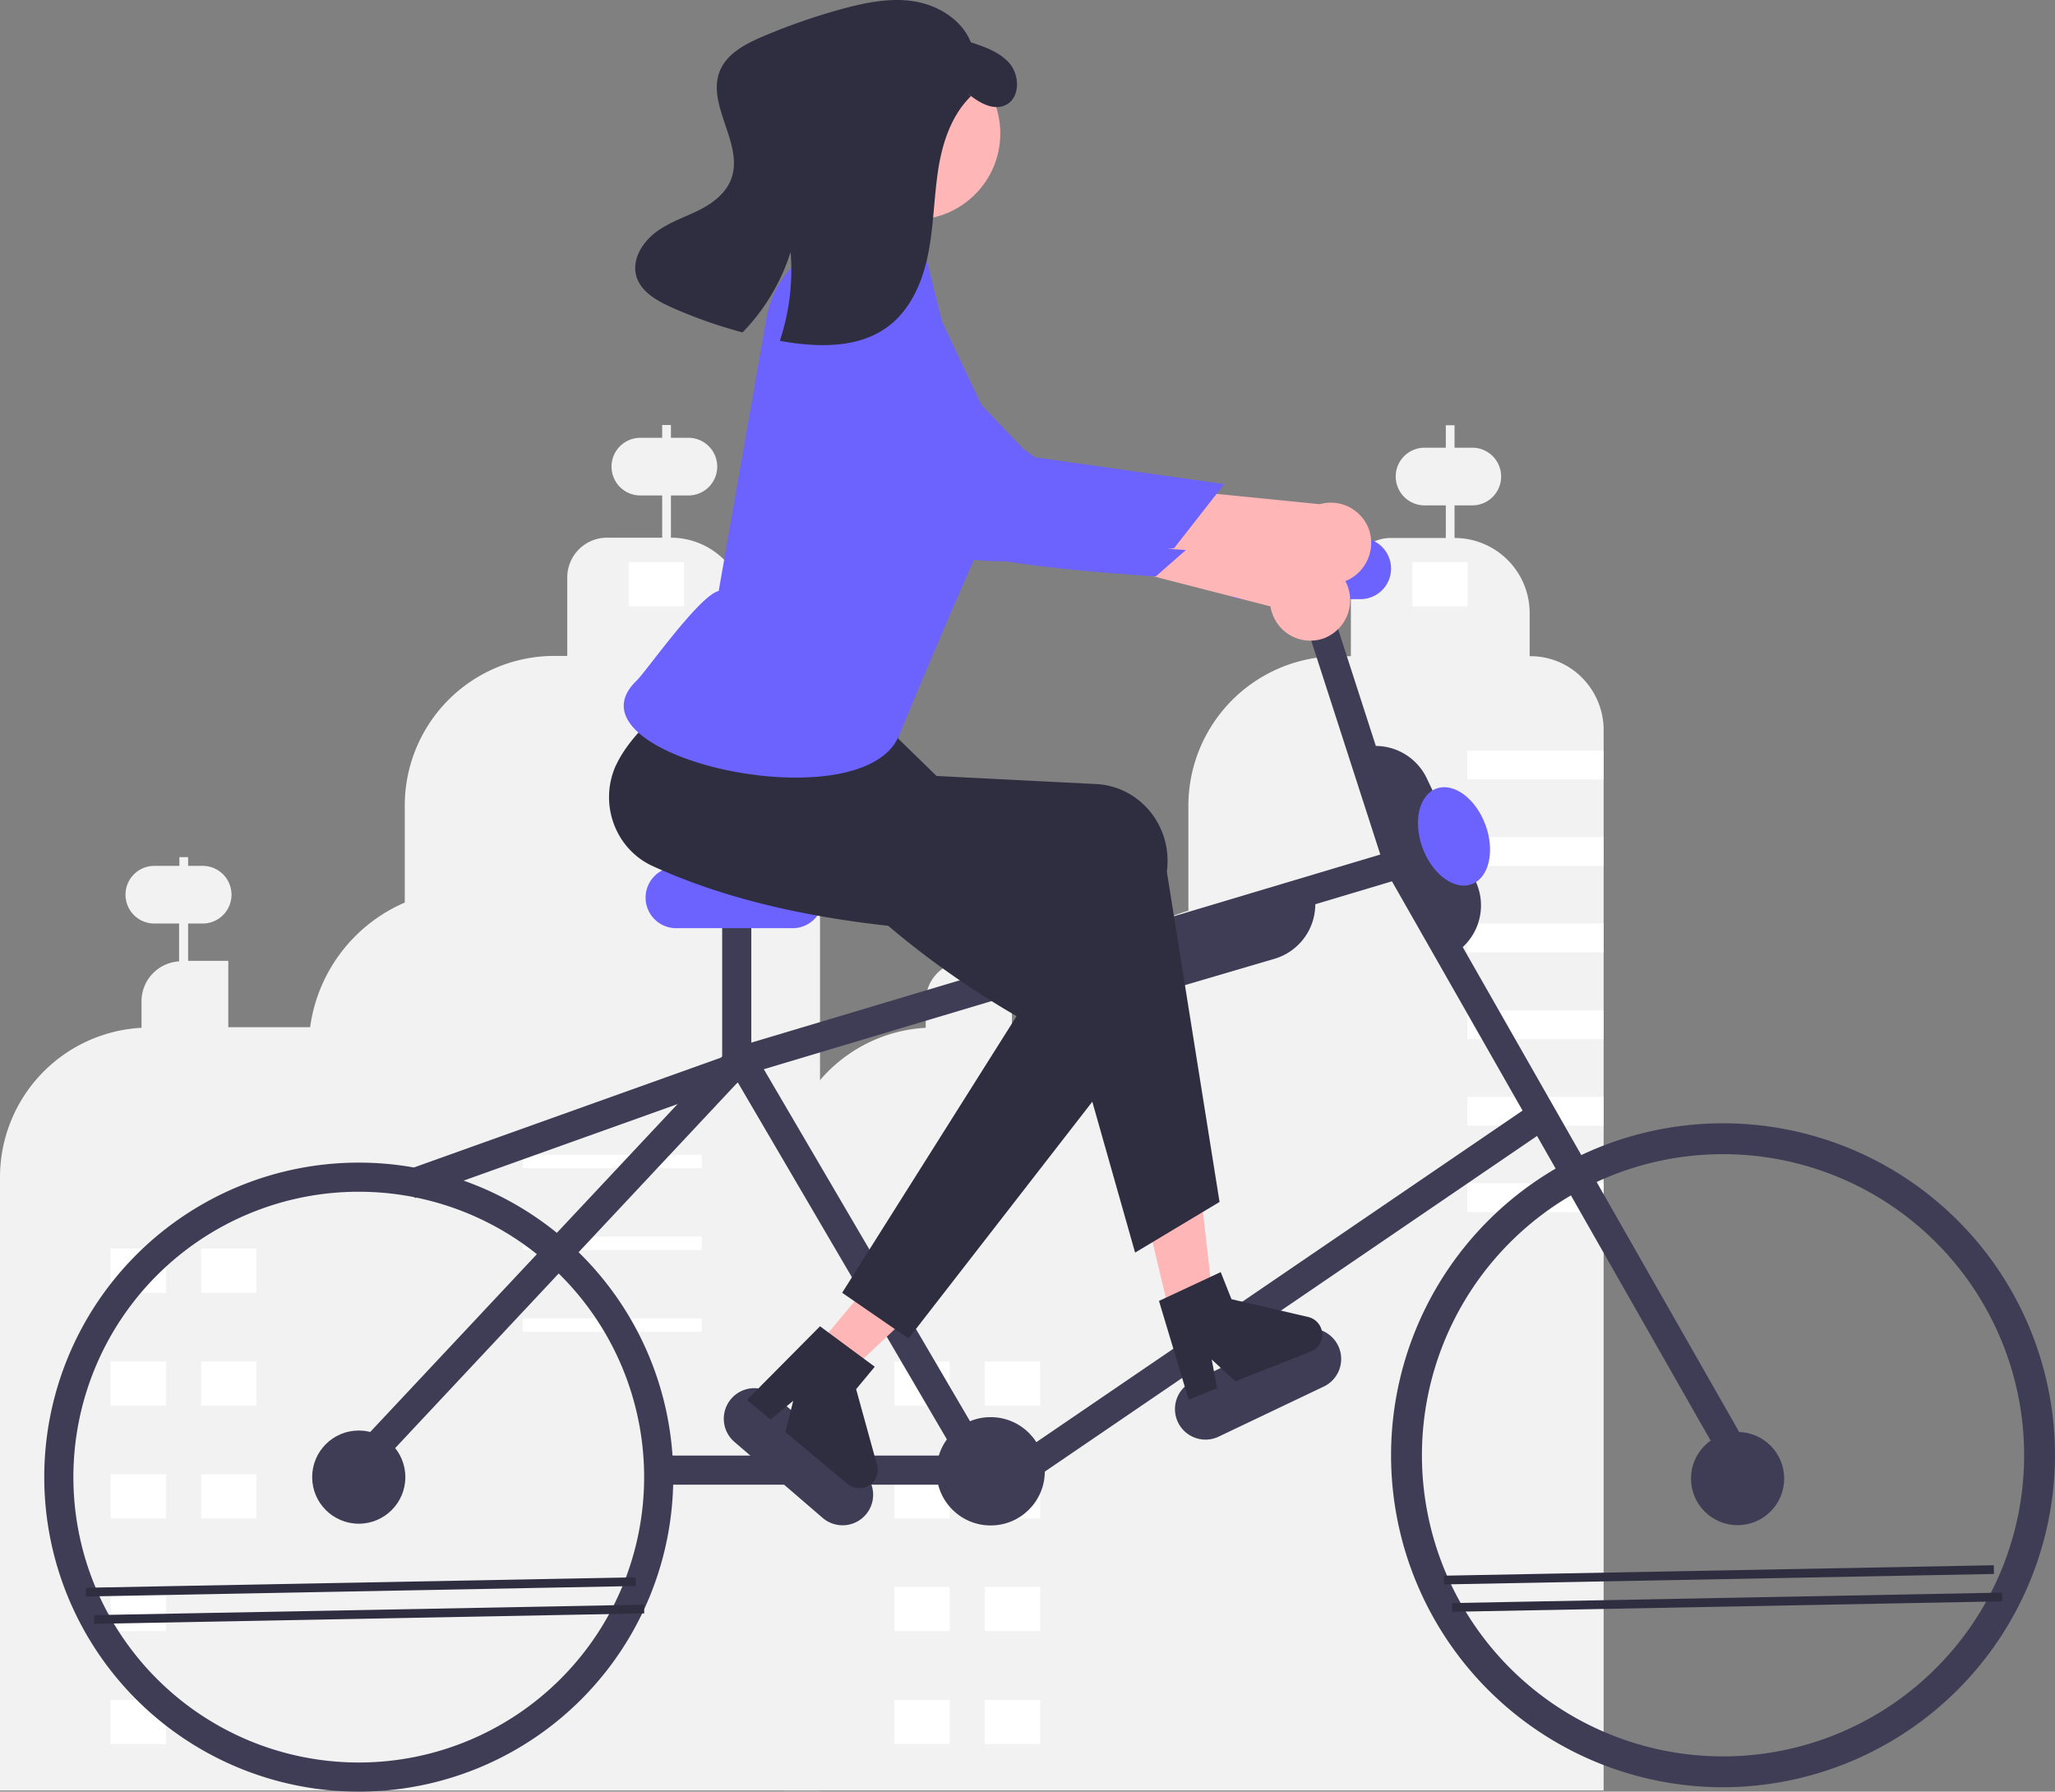 <svg id="Layer_1" data-name="Layer 1" xmlns="http://www.w3.org/2000/svg" viewBox="0 0 705.7 615.24">
    <rect x="0" y="0" width="705.7" height="615.24" fill="#808080" stroke="none"/>
    <defs>
        <style>
            .cls-1 {
                fill: #f2f2f2;
            }

            .cls-2 {
                fill: #fff;
            }

            .cls-3 {
                fill: #3f3d56;
            }

            .cls-4 {
                fill: none;
                stroke: #2f2e41;
                stroke-miterlimit: 10;
                stroke-width: 3px;
            }

            .cls-5 {
                fill: #6c63ff;
            }

            .cls-6 {
                fill: #ffb6b6;
            }

            .cls-7 {
                fill: #2f2e41;
            }
        </style>
    </defs>
    <g id="city_landscape" data-name="city landscape">
        <path class="cls-1"
            d="M572.3,232.6a24.85,24.85,0,0,0-18-7.4V210.4a25.8,25.8,0,0,0-25.8-25.8h0V173.4h6.1a9.9,9.9,0,0,0,0-19.8h-6.1v-7.7h-3v7.7h-7.3a9.9,9.9,0,0,0,0,19.8h7.3v11.2H506.6a13.66,13.66,0,0,0-13.7,13.7h0v26.9h-4.4a51.38,51.38,0,0,0-51.4,51.4h0v36A54.84,54.84,0,0,0,399,352.8H376.5V330H362.8v-9.6h8.4a9.9,9.9,0,1,0,0-19.8h-8.4v-6.3h-3v6.3h-5.1a9.9,9.9,0,0,0,0,19.8h5.1V330a13.71,13.71,0,0,0-12.9,13.7v9.1a51.45,51.45,0,0,0-48.6,51.4V614.7H579.7V250.6A25.5,25.5,0,0,0,572.3,232.6Z"
            transform="translate(-29 0.14)" />
        <path class="cls-1"
            d="M285.2,225.1V210.3a25.8,25.8,0,0,0-25.8-25.8h0V170h6a9.9,9.9,0,1,0,0-19.8h-6v-4.4h-3v4.4h-7.5a9.9,9.9,0,0,0,0,19.8h7.5v14.5H237.5a13.66,13.66,0,0,0-13.7,13.7h0v26.9h-4.4A51.38,51.38,0,0,0,168,276.5v33.3a54.63,54.63,0,0,0-32.5,42.8H107.4V329.8H93.6V317h5a9.9,9.9,0,0,0,0-19.8h-5v-3h-3v3H82A9.9,9.9,0,0,0,82,317h8.5v13a13.71,13.71,0,0,0-12.9,13.7v9.1A51.38,51.38,0,0,0,29,404.2V614.7H310.6V250.6a25.46,25.46,0,0,0-25.4-25.5Z"
            transform="translate(-29 0.14)" />
        <rect class="cls-2" x="69.1" y="428.74" width="19" height="15.2" />
        <rect class="cls-2" x="38" y="428.74" width="19" height="15.2" />
        <rect class="cls-2" x="69.1" y="467.54" width="19" height="15.2" />
        <rect class="cls-2" x="38" y="467.54" width="19" height="15.2" />
        <rect class="cls-2" x="69.1" y="506.24" width="19" height="15.2" />
        <rect class="cls-2" x="38" y="506.24" width="19" height="15.2" />
        <rect class="cls-2" x="38" y="544.94" width="19" height="15.2" />
        <rect class="cls-2" x="38" y="583.74" width="19" height="15.2" />
        <rect class="cls-2" x="179.5" y="396.54" width="61.5" height="4.6" />
        <rect class="cls-2" x="179.5" y="424.64" width="61.5" height="4.6" />
        <rect class="cls-2" x="179.5" y="452.74" width="61.5" height="4.6" />
        <rect class="cls-2" x="215.9" y="193.04" width="19" height="15.2" />
        <rect class="cls-2" x="338.2" y="467.54" width="19" height="15.2" />
        <rect class="cls-2" x="307.1" y="467.54" width="19" height="15.2" />
        <rect class="cls-2" x="338.2" y="506.24" width="19" height="15.2" />
        <rect class="cls-2" x="307.1" y="506.24" width="19" height="15.2" />
        <rect class="cls-2" x="338.2" y="544.94" width="19" height="15.2" />
        <rect class="cls-2" x="307.1" y="544.94" width="19" height="15.2" />
        <rect class="cls-2" x="338.2" y="583.74" width="19" height="15.2" />
        <rect class="cls-2" x="307.1" y="583.74" width="19" height="15.2" />
        <rect class="cls-2" x="485" y="193.04" width="19" height="15.2" />
        <rect class="cls-2" x="503.9" y="257.74" width="46.8" height="9.9" />
        <rect class="cls-2" x="503.9" y="287.44" width="46.8" height="9.9" />
        <rect class="cls-2" x="503.9" y="317.14" width="46.8" height="9.9" />
        <rect class="cls-2" x="503.9" y="346.94" width="46.8" height="9.9" />
        <rect class="cls-2" x="503.9" y="376.64" width="46.8" height="9.9" />
        <rect class="cls-2" x="503.9" y="406.34" width="46.8" height="9.9" />
    </g>
    <g id="right_wheel" data-name="right wheel">
        <path class="cls-3"
            d="M620.7,613.6a114,114,0,1,1,114-114h0A114.21,114.21,0,0,1,620.7,613.6Zm0-217.4A103.4,103.4,0,1,0,724.1,499.6,103.41,103.41,0,0,0,620.7,396.2Z"
            transform="translate(-29 0.14)" />
        <circle class="cls-3" cx="596.7" cy="507.74" r="16" />
        <line class="cls-4" x1="495.84" y1="542.59" x2="684.71" y2="539" />
        <line class="cls-4" x1="498.69" y1="551.99" x2="687.56" y2="548.4" />
    </g>
    <g id="left_wheel" data-name="left wheel">
        <path class="cls-3"
            d="M152.2,615.1a108,108,0,1,1,108-108h0A108,108,0,0,1,152.2,615.1Zm0-206a98,98,0,1,0,98,98A98,98,0,0,0,152.2,409.1Z"
            transform="translate(-29 0.14)" />
        <circle class="cls-3" cx="123.2" cy="507.24" r="16" />
        <line class="cls-4" x1="29.49" y1="546.73" x2="218.35" y2="543.14" />
        <line class="cls-4" x1="32.34" y1="556.13" x2="221.2" y2="552.54" />
    </g>
    <g id="woman_on_bike" data-name="woman on bike">
        <g id="bike">
            <circle class="cls-3" cx="340.2" cy="505.24" r="18.6" />
            <polygon class="cls-3"
                points="127.4 506.14 120.1 499.24 250.3 360.34 482.7 290.84 598.1 493.24 589.4 498.14 478 302.64 255.7 369.14 127.4 506.14" />
            <rect class="cls-3" x="226.2" y="499.84" width="98.3" height="10" />
            <rect class="cls-3" x="166.18" y="380.8" width="123.4" height="10"
                transform="translate(-145.6 99.39) rotate(-19.68)" />
            <rect class="cls-3" x="248" y="312.44" width="10" height="52.3" />
            <rect class="cls-3" x="488" y="193.01" width="10" height="106.2"
                transform="translate(-80.77 163.55) rotate(-17.9)" />
            <rect class="cls-3" x="317.67" y="349.42" width="10" height="162.2"
                transform="translate(-202.34 222.24) rotate(-30.36)" />
            <rect class="cls-3" x="364.23" y="437.6" width="213" height="10"
                transform="translate(-196.54 342.27) rotate(-34.29)" />
            <path class="cls-5" d="M301.2,318.6h-40a10.5,10.5,0,1,1,0-21h40a10.5,10.5,0,0,1,0,21Z"
                transform="translate(-29 0.14)" />
            <path class="cls-5" d="M496.2,205.6h-40a10.5,10.5,0,0,1,0-21h40a10.5,10.5,0,0,1,0,21Z"
                transform="translate(-29 0.14)" />
            <path class="cls-3"
                d="M525.9,328.6l-33.4-70.5.5-.2a19.5,19.5,0,0,1,26,9.3h0l16.7,35.2a19.5,19.5,0,0,1-9.3,26h0Z"
                transform="translate(-29 0.14)" />
            <ellipse class="cls-5" cx="528.31" cy="287.13" rx="11.5" ry="17.5"
                transform="translate(-95.78 201.11) rotate(-20.29)" />
        </g>
        <g id="woman">
            <path class="cls-3"
                d="M311.5,521.1,281.2,495a10.49,10.49,0,1,1,13.7-15.9l30.3,26.1a10.49,10.49,0,0,1-13.7,15.9Z"
                transform="translate(-29 0.14)" />
            <polygon class="cls-6" points="280.2 462.74 291 471.74 331.5 433.64 315.7 420.34 280.2 462.74" />
            <path class="cls-7"
                d="M341,459.5l-22.8-15.7,59.9-95c-43.4-25.2-73.3-56-97.6-89.8-8.3-11.4-13.3-24.7-1.8-33.3a9.91,9.91,0,0,1,1.7-1.1c13.2-8.2,8.9,4.1,27-1.9l16.3,17.4,35.2,34.3L419,312.8c12.1,7.7,15.4,24,7.5,36.3-.4.6-.9,1.3-1.3,1.9Z"
                transform="translate(-29 0.14)" />
            <path class="cls-7"
                d="M310.6,455.3l18.8,13.9-6.4,7.7,7.2,26.1a6.25,6.25,0,0,1-4.4,7.7,6.48,6.48,0,0,1-5.7-1.2l-21.4-17.9,2.7-10.7-7.8,6.4-8.1-6.7Z"
                transform="translate(-29 0.14)" />
            <path class="cls-6"
                d="M483.5,219.1a13.81,13.81,0,0,1-17.6-8.6,10.55,10.55,0,0,1-.6-2.4L357.1,180.3l17.6-18.5,103,30.2a14,14,0,0,1,5.8,27.1Z"
                transform="translate(-29 0.14)" />
            <path class="cls-5"
                d="M319.2,89.8s-17.6,2-17.3,22.3,43.4,66.4,50.2,74.1,73.8,11.6,73.8,11.6l21-18.4-62.2-20.9Z"
                transform="translate(-29 0.14)" />
            <path class="cls-6" d="M283.5,184.9l-4,18.6s-7.2,15.5-5.8,19.6,63.9,26.5,63.9,26.5,5.4-27.9,14.3-46.7Z"
                transform="translate(-29 0.14)" />
            <path class="cls-3"
                d="M483.8,475.9l-36.1,17.2a10.49,10.49,0,1,1-9.1-18.9L474.7,457a10.49,10.49,0,0,1,9.1,18.9Z"
                transform="translate(-29 0.14)" />
            <circle class="cls-6" cx="313.91" cy="45.83" r="29.6" />
            <path class="cls-3"
                d="M423.8,341a19.59,19.59,0,0,1-18.7-14l-.1-.5,74.8-22.1.1.5a19.54,19.54,0,0,1-13.2,24.2h0l-37.4,11A17.13,17.13,0,0,1,423.8,341Z"
                transform="translate(-29 0.14)" />
            <polygon class="cls-6" points="404.4 462.64 418 459.24 411.7 403.94 391.6 408.94 404.4 462.64" />
            <path class="cls-7"
                d="M427,446.6l21.2-9.9,3.7,9.3,26.3,6.1a6.24,6.24,0,0,1,.9,11.9l-25.9,10.2-8.1-7.5,1.9,9.9-9.8,3.9Z"
                transform="translate(-29 0.14)" />
            <path class="cls-7"
                d="M447.8,412.6l-29,17.4-31-109.3c-50.2-.4-96.7-6.1-134.6-23.4-12.8-5.8-18.6-21.2-12.8-34.4l.9-1.8c7.4-13.7,21.7-21.7,34.4-35.9l63,23.3-4.5,17,71.2,3.6c14.3.7,25.3,13.2,24.5,27.8a17.85,17.85,0,0,1-.2,2.3Z"
                transform="translate(-29 0.14)" />
            <path class="cls-5"
                d="M324.6,74.6,344,84.7a5.54,5.54,0,0,1,3.5,5.4l5,20.2,17.7,37.5s4.6,20-4.2,38.8-28.3,65.9-28.3,65.9c-12.7,30.5-117.2,6.9-90-19,3.2-3.1,21.5-29.2,28.1-30.7l16.4-93.6a34,34,0,0,1,16.5-23.8c2.6-1.5,5-2.4,6.7-1.9C319.2,84.5,321,75.9,324.6,74.6Z"
                transform="translate(-29 0.14)" />
            <path class="cls-6"
                d="M492.7,198.6a13.91,13.91,0,0,1-18.9-5.2,21.4,21.4,0,0,1-1-2.2l-111.4-7.5,13.9-21.4L482.2,173a13.93,13.93,0,0,1,17.2,9.6A14.19,14.19,0,0,1,492.7,198.6Z"
                transform="translate(-29 0.14)" />
            <path class="cls-5"
                d="M307.5,101.6s-16.9,5.2-12.9,25.1,54.9,57.3,62.9,63.6,74.7-2.2,74.7-2.2l17.2-22-65-9.2Z"
                transform="translate(-29 0.14)" />
            <path class="cls-7"
                d="M374.4,35.9c-4.5,2.2-9.5-1-13.4-4.2l1.4,1.2c-6.8,6.7-9.9,16.3-11.3,25.8s-1.5,19.1-3.4,28.5-5.9,18.8-13.5,24.6c-10.2,7.8-24.3,7.4-36.9,5.2-.2,0-.3-.1-.5-.1a77,77,0,0,0,3.7-30.5A69.53,69.53,0,0,1,284,114a160.51,160.51,0,0,1-24.4-8.6c-5.1-2.3-10.6-5.4-12.1-10.8s1.8-11,6.1-14.5,9.7-5.3,14.7-7.7,9.9-5.9,11.8-11.1c4.5-12-8.8-25.5-3.8-37.3,2.5-5.8,8.6-9,14.4-11.5A213.45,213.45,0,0,1,317.9,3C326,.8,334.5-1,342.8.3s16.5,6.3,19.6,14.1c5,1.6,10.3,3.5,13.6,7.6C379.3,26.4,379.1,33.6,374.4,35.9Z"
                transform="translate(-29 0.14)" />
        </g>
    </g>
</svg>